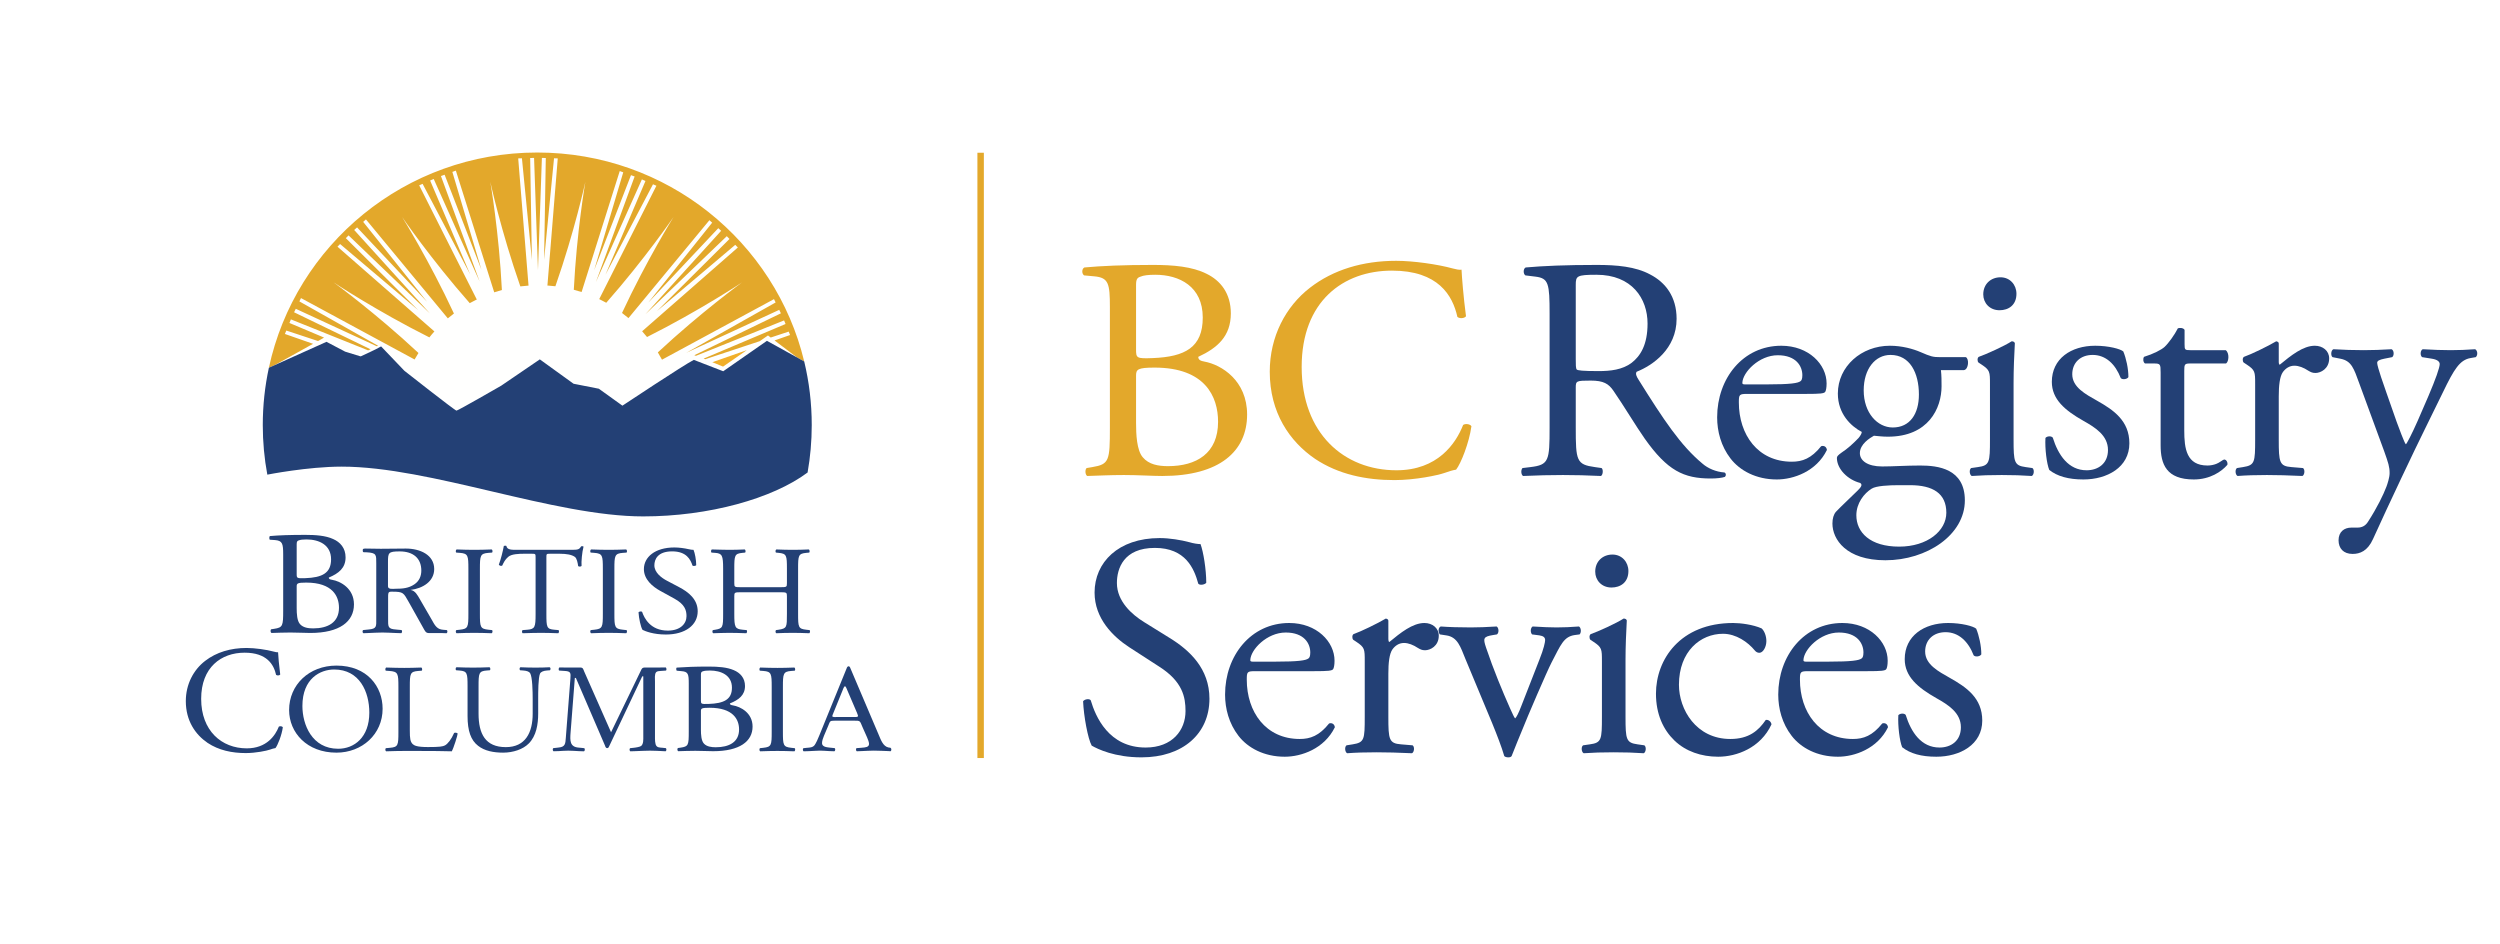 <?xml version="1.0" encoding="UTF-8"?>
<svg width="135px" height="51px" viewBox="0 0 135 51" version="1.1" xmlns="http://www.w3.org/2000/svg" xmlns:xlink="http://www.w3.org/1999/xlink">
    <!-- Generator: Sketch 64 (93537) - https://sketch.com -->
    <title>BCRegistryServices_cmyk_pos</title>
    <desc>Created with Sketch.</desc>
    <g id="Page-1" stroke="none" stroke-width="1" fill="none" fill-rule="evenodd">
        <g id="BenefitCorp---Inc-Application-SVG-LOGO" transform="translate(-50, -720)">
            <g id="Footer" transform="translate(50, 662)">
                <g id="BCRegistryServices_cmyk_pos-2">
                    <g id="BCRegistryServices_cmyk_pos" transform="translate(0, 58)">
                        <rect id="Rectangle" fill="#FFFFFF" x="0" y="0" width="135" height="51"></rect>
                        <polygon id="Fill-1" fill="#E3A82B" points="52.78 40.934 53.128 40.934 53.128 8.248 52.78 8.248"></polygon>
                        <path d="M61.347,22.828 C61.347,23.444 61.382,24.316 61.71,24.693 C62.037,25.086 62.554,25.172 63.071,25.172 C64.604,25.172 65.776,24.487 65.776,22.776 C65.776,21.425 65.086,19.85 62.347,19.85 C61.417,19.85 61.347,19.953 61.347,20.295 L61.347,22.828 Z M61.347,18.858 C61.347,19.337 61.365,19.371 62.243,19.337 C64.001,19.269 64.949,18.755 64.949,17.147 C64.949,15.47 63.691,14.837 62.382,14.837 C62.002,14.837 61.744,14.871 61.589,14.939 C61.417,14.991 61.347,15.076 61.347,15.384 L61.347,18.858 Z M59.934,16.582 C59.934,15.316 59.866,14.991 59.09,14.922 L58.539,14.871 C58.401,14.768 58.418,14.512 58.556,14.443 C59.487,14.358 60.658,14.306 62.261,14.306 C63.346,14.306 64.38,14.392 65.156,14.785 C65.897,15.145 66.465,15.829 66.465,16.924 C66.465,18.156 65.742,18.789 64.707,19.269 C64.707,19.44 64.846,19.491 65.035,19.525 C65.966,19.696 67.344,20.552 67.344,22.383 C67.344,24.368 65.862,25.703 62.761,25.703 C62.261,25.703 61.417,25.651 60.693,25.651 C59.934,25.651 59.349,25.685 58.711,25.703 C58.608,25.651 58.573,25.377 58.677,25.275 L58.987,25.223 C59.9,25.069 59.934,24.881 59.934,23.084 L59.934,16.582 L59.934,16.582 Z" id="Fill-2" fill="#E3A82B"></path>
                        <path d="M70.738,15.538 C71.996,14.563 73.598,14.084 75.391,14.084 C76.321,14.084 77.63,14.272 78.441,14.495 C78.647,14.546 78.768,14.58 78.923,14.563 C78.94,14.957 79.026,16.035 79.164,17.078 C79.078,17.198 78.819,17.215 78.699,17.113 C78.441,15.949 77.665,14.614 75.166,14.614 C72.53,14.614 70.29,16.274 70.29,19.816 C70.29,23.409 72.582,25.395 75.408,25.395 C77.63,25.395 78.613,23.957 79.009,22.947 C79.13,22.862 79.388,22.896 79.457,23.016 C79.336,23.906 78.889,25.035 78.63,25.36 C78.423,25.395 78.216,25.463 78.027,25.531 C77.648,25.668 76.407,25.925 75.304,25.925 C73.754,25.925 72.272,25.617 71.014,24.778 C69.636,23.837 68.567,22.28 68.567,20.073 C68.567,18.173 69.429,16.548 70.738,15.538" id="Fill-3" fill="#E3A82B"></path>
                        <path d="M85.091,19.388 C85.091,19.696 85.091,19.885 85.143,19.953 C85.194,20.004 85.453,20.039 86.332,20.039 C86.952,20.039 87.607,19.97 88.106,19.594 C88.572,19.234 88.968,18.635 88.968,17.472 C88.968,16.12 88.124,14.837 86.211,14.837 C85.143,14.837 85.091,14.905 85.091,15.384 L85.091,19.388 Z M83.678,16.941 C83.678,15.316 83.626,15.025 82.92,14.939 L82.369,14.871 C82.248,14.785 82.248,14.512 82.386,14.443 C83.351,14.358 84.54,14.306 86.228,14.306 C87.297,14.306 88.313,14.392 89.106,14.82 C89.933,15.247 90.536,16.017 90.536,17.215 C90.536,18.841 89.244,19.731 88.382,20.073 C88.296,20.175 88.382,20.347 88.469,20.483 C89.847,22.691 90.76,24.06 91.932,25.035 C92.225,25.292 92.655,25.48 93.121,25.514 C93.207,25.549 93.224,25.685 93.138,25.754 C92.983,25.805 92.707,25.839 92.38,25.839 C90.915,25.839 90.036,25.411 88.813,23.683 C88.365,23.05 87.658,21.869 87.124,21.099 C86.866,20.723 86.59,20.552 85.901,20.552 C85.126,20.552 85.091,20.569 85.091,20.928 L85.091,23.084 C85.091,24.881 85.126,25.086 86.125,25.223 L86.487,25.275 C86.59,25.36 86.556,25.651 86.452,25.703 C85.677,25.668 85.091,25.651 84.402,25.651 C83.678,25.651 83.058,25.668 82.248,25.703 C82.145,25.651 82.11,25.395 82.214,25.275 L82.644,25.223 C83.644,25.103 83.678,24.881 83.678,23.084 L83.678,16.941 L83.678,16.941 Z" id="Fill-4" fill="#234075"></path>
                        <path d="M95.431,20.757 C96.706,20.757 97.085,20.689 97.223,20.586 C97.275,20.552 97.327,20.483 97.327,20.261 C97.327,19.782 96.999,19.183 96,19.183 C94.983,19.183 94.105,20.107 94.087,20.672 C94.087,20.706 94.087,20.757 94.208,20.757 L95.431,20.757 Z M94.363,21.271 C93.915,21.271 93.898,21.305 93.898,21.733 C93.898,23.461 94.914,24.932 96.758,24.932 C97.327,24.932 97.809,24.761 98.343,24.094 C98.516,24.043 98.636,24.145 98.653,24.299 C98.085,25.463 96.844,25.891 95.948,25.891 C94.828,25.891 93.949,25.411 93.45,24.761 C92.933,24.094 92.726,23.29 92.726,22.537 C92.726,20.432 94.122,18.67 96.189,18.67 C97.671,18.67 98.636,19.679 98.636,20.706 C98.636,20.945 98.602,21.082 98.567,21.151 C98.516,21.253 98.274,21.271 97.55,21.271 L94.363,21.271 L94.363,21.271 Z" id="Fill-5" fill="#234075"></path>
                        <path d="M103.621,21.305 C103.621,20.141 103.138,19.166 102.087,19.166 C101.26,19.166 100.64,19.919 100.64,21.082 C100.64,22.297 101.381,23.084 102.208,23.084 C103.138,23.084 103.621,22.349 103.621,21.305 Z M102.552,26.199 C102.001,26.199 101.312,26.233 101.071,26.387 C100.657,26.644 100.243,27.174 100.243,27.824 C100.243,28.748 100.984,29.518 102.552,29.518 C104.086,29.518 105.102,28.663 105.102,27.688 C105.102,26.644 104.379,26.199 103.138,26.199 L102.552,26.199 Z M106.154,19.286 C106.343,19.371 106.309,19.953 106.05,19.987 L104.81,19.987 C104.844,20.278 104.844,20.569 104.844,20.86 C104.844,22.041 104.138,23.581 101.949,23.581 C101.639,23.581 101.398,23.546 101.191,23.529 C100.984,23.649 100.433,23.974 100.433,24.47 C100.433,24.864 100.829,25.189 101.639,25.189 C102.225,25.189 102.931,25.138 103.69,25.138 C104.654,25.138 106.102,25.309 106.102,27.02 C106.102,28.885 104.051,30.254 101.812,30.254 C99.692,30.254 98.951,29.125 98.951,28.269 C98.951,27.996 99.02,27.773 99.141,27.636 C99.434,27.328 99.916,26.883 100.313,26.49 C100.468,26.335 100.606,26.181 100.45,26.079 C99.778,25.908 99.192,25.326 99.192,24.727 C99.192,24.641 99.262,24.573 99.451,24.436 C99.744,24.248 100.071,23.957 100.364,23.649 C100.45,23.546 100.536,23.409 100.536,23.324 C99.951,23.016 99.244,22.349 99.244,21.253 C99.244,19.782 100.519,18.67 102.053,18.67 C102.708,18.67 103.311,18.841 103.707,19.012 C104.258,19.251 104.379,19.286 104.758,19.286 L106.154,19.286 L106.154,19.286 Z" id="Fill-6" fill="#234075"></path>
                        <path d="M108.888,15.863 C108.888,16.479 108.458,16.753 107.975,16.753 C107.441,16.753 107.096,16.36 107.096,15.898 C107.096,15.333 107.51,14.974 108.027,14.974 C108.544,14.974 108.888,15.384 108.888,15.863 Z M107.458,20.74 C107.458,20.073 107.458,19.987 106.993,19.679 L106.838,19.577 C106.769,19.508 106.769,19.32 106.855,19.269 C107.251,19.132 108.234,18.687 108.63,18.43 C108.716,18.43 108.785,18.464 108.802,18.533 C108.768,19.132 108.733,19.953 108.733,20.655 L108.733,23.735 C108.733,24.967 108.768,25.138 109.388,25.223 L109.75,25.275 C109.87,25.36 109.836,25.651 109.715,25.703 C109.198,25.668 108.699,25.651 108.096,25.651 C107.475,25.651 106.958,25.668 106.476,25.703 C106.355,25.651 106.321,25.36 106.442,25.275 L106.803,25.223 C107.441,25.138 107.458,24.967 107.458,23.735 L107.458,20.74 L107.458,20.74 Z" id="Fill-7" fill="#234075"></path>
                        <path d="M114.658,18.978 C114.814,19.354 114.934,19.902 114.934,20.364 C114.865,20.483 114.607,20.518 114.52,20.415 C114.228,19.662 113.711,19.166 113.004,19.166 C112.332,19.166 111.902,19.594 111.902,20.21 C111.902,20.911 112.625,21.288 113.228,21.63 C114.142,22.143 114.986,22.725 114.986,23.94 C114.986,25.24 113.78,25.891 112.505,25.891 C111.695,25.891 111.092,25.719 110.661,25.377 C110.523,25.052 110.42,24.214 110.454,23.649 C110.54,23.546 110.764,23.529 110.85,23.632 C111.143,24.573 111.695,25.395 112.677,25.395 C113.297,25.395 113.831,25.035 113.831,24.299 C113.831,23.512 113.142,23.084 112.505,22.725 C111.505,22.16 110.799,21.561 110.799,20.62 C110.799,19.371 111.833,18.67 113.142,18.67 C113.866,18.67 114.503,18.841 114.658,18.978" id="Fill-8" fill="#234075"></path>
                        <path d="M118.26,19.628 C117.967,19.628 117.95,19.679 117.95,20.039 L117.95,23.238 C117.95,24.231 118.07,25.138 119.207,25.138 C119.379,25.138 119.534,25.103 119.673,25.052 C119.828,25.001 120.052,24.813 120.103,24.813 C120.241,24.813 120.31,25.001 120.276,25.103 C119.966,25.463 119.345,25.891 118.466,25.891 C116.984,25.891 116.674,25.069 116.674,24.043 L116.674,20.124 C116.674,19.662 116.657,19.628 116.313,19.628 L115.83,19.628 C115.726,19.559 115.71,19.371 115.778,19.269 C116.278,19.115 116.709,18.892 116.881,18.738 C117.105,18.533 117.432,18.071 117.605,17.729 C117.691,17.694 117.898,17.694 117.967,17.814 L117.967,18.584 C117.967,18.892 117.984,18.909 118.277,18.909 L120.189,18.909 C120.396,19.063 120.362,19.525 120.207,19.628 L118.26,19.628" id="Fill-9" fill="#234075"></path>
                        <path d="M121.778,20.74 C121.778,20.073 121.778,19.987 121.313,19.679 L121.158,19.577 C121.089,19.508 121.089,19.32 121.175,19.269 C121.571,19.132 122.484,18.687 122.915,18.43 C123.001,18.447 123.053,18.481 123.053,18.55 L123.053,19.542 C123.053,19.628 123.07,19.679 123.105,19.696 C123.708,19.2 124.362,18.67 125,18.67 C125.431,18.67 125.775,18.943 125.775,19.354 C125.775,19.919 125.31,20.141 125.034,20.141 C124.862,20.141 124.776,20.09 124.655,20.021 C124.397,19.85 124.138,19.748 123.897,19.748 C123.622,19.748 123.415,19.902 123.277,20.09 C123.105,20.329 123.053,20.826 123.053,21.407 L123.053,23.735 C123.053,24.967 123.087,25.172 123.742,25.223 L124.362,25.275 C124.483,25.36 124.449,25.651 124.328,25.703 C123.518,25.668 123.018,25.651 122.415,25.651 C121.795,25.651 121.278,25.668 120.83,25.703 C120.71,25.651 120.675,25.36 120.796,25.275 L121.123,25.223 C121.761,25.121 121.778,24.967 121.778,23.735 L121.778,20.74" id="Fill-10" fill="#234075"></path>
                        <path d="M126.282,29.176 C126.282,28.714 126.592,28.491 126.971,28.491 L127.299,28.491 C127.574,28.491 127.746,28.372 127.867,28.183 C128.367,27.413 128.712,26.695 128.866,26.284 C128.918,26.147 129.039,25.788 129.039,25.549 C129.039,25.206 128.97,25.001 128.746,24.368 L127.402,20.706 C127.109,19.902 126.988,19.491 126.385,19.371 L125.955,19.286 C125.851,19.2 125.868,18.909 126.006,18.858 C126.558,18.892 127.074,18.909 127.643,18.909 C128.109,18.909 128.591,18.892 129.142,18.858 C129.28,18.909 129.297,19.2 129.177,19.286 L128.746,19.371 C128.505,19.423 128.367,19.474 128.367,19.594 C128.367,19.799 128.763,20.911 128.866,21.202 L129.418,22.776 C129.521,23.05 129.849,23.957 129.918,23.991 C129.969,23.957 130.245,23.427 130.555,22.725 L131.141,21.373 C131.52,20.483 131.744,19.85 131.744,19.662 C131.744,19.542 131.641,19.423 131.33,19.371 L130.796,19.286 C130.676,19.2 130.693,18.909 130.831,18.858 C131.382,18.892 131.899,18.909 132.347,18.909 C132.778,18.909 133.174,18.892 133.657,18.858 C133.794,18.926 133.812,19.183 133.691,19.286 L133.398,19.337 C132.83,19.44 132.52,19.936 131.934,21.151 L130.969,23.119 C130.4,24.265 128.987,27.242 128.143,29.107 C127.85,29.758 127.436,29.912 127.04,29.912 C126.54,29.912 126.282,29.604 126.282,29.176" id="Fill-11" fill="#234075"></path>
                        <path d="M61.64,40.897 C60.193,40.897 59.279,40.452 58.952,40.264 C58.745,39.888 58.521,38.673 58.487,37.868 C58.573,37.749 58.831,37.714 58.9,37.817 C59.159,38.69 59.866,40.367 61.864,40.367 C63.311,40.367 64.018,39.426 64.018,38.399 C64.018,37.646 63.863,36.807 62.605,36.003 L60.968,34.943 C60.106,34.378 59.107,33.402 59.107,31.999 C59.107,30.374 60.382,29.056 62.622,29.056 C63.156,29.056 63.777,29.159 64.225,29.279 C64.449,29.347 64.69,29.381 64.828,29.381 C64.982,29.792 65.138,30.75 65.138,31.469 C65.069,31.571 64.793,31.623 64.707,31.52 C64.483,30.699 64.018,29.587 62.364,29.587 C60.675,29.587 60.313,30.699 60.313,31.486 C60.313,32.479 61.14,33.197 61.778,33.591 L63.156,34.446 C64.242,35.114 65.31,36.106 65.31,37.731 C65.31,39.614 63.88,40.897 61.64,40.897" id="Fill-12" fill="#234075"></path>
                        <path d="M68.86,35.729 C70.135,35.729 70.514,35.661 70.651,35.559 C70.703,35.524 70.755,35.456 70.755,35.233 C70.755,34.754 70.428,34.156 69.429,34.156 C68.412,34.156 67.533,35.079 67.516,35.644 C67.516,35.678 67.516,35.729 67.636,35.729 L68.86,35.729 Z M67.791,36.243 C67.343,36.243 67.326,36.277 67.326,36.705 C67.326,38.433 68.342,39.905 70.186,39.905 C70.755,39.905 71.238,39.734 71.772,39.066 C71.944,39.015 72.065,39.117 72.082,39.272 C71.513,40.435 70.273,40.863 69.377,40.863 C68.257,40.863 67.378,40.384 66.878,39.734 C66.361,39.066 66.154,38.262 66.154,37.509 C66.154,35.405 67.55,33.642 69.618,33.642 C71.1,33.642 72.065,34.651 72.065,35.678 C72.065,35.918 72.03,36.055 71.996,36.123 C71.944,36.226 71.702,36.243 70.979,36.243 L67.791,36.243 L67.791,36.243 Z" id="Fill-13" fill="#234075"></path>
                        <path d="M73.696,35.713 C73.696,35.045 73.696,34.959 73.231,34.651 L73.076,34.549 C73.007,34.48 73.007,34.292 73.093,34.241 C73.49,34.104 74.403,33.659 74.834,33.402 C74.92,33.42 74.971,33.454 74.971,33.522 L74.971,34.515 C74.971,34.6 74.989,34.651 75.023,34.669 C75.626,34.172 76.281,33.642 76.918,33.642 C77.349,33.642 77.694,33.916 77.694,34.326 C77.694,34.891 77.229,35.114 76.953,35.114 C76.781,35.114 76.694,35.062 76.574,34.994 C76.315,34.823 76.057,34.72 75.816,34.72 C75.54,34.72 75.333,34.874 75.195,35.062 C75.023,35.302 74.971,35.798 74.971,36.38 L74.971,38.707 C74.971,39.939 75.006,40.144 75.661,40.195 L76.281,40.247 C76.402,40.332 76.367,40.624 76.246,40.675 C75.437,40.64 74.937,40.624 74.334,40.624 C73.714,40.624 73.197,40.64 72.749,40.675 C72.628,40.624 72.594,40.332 72.714,40.247 L73.042,40.195 C73.679,40.093 73.696,39.939 73.696,38.707 L73.696,35.713" id="Fill-14" fill="#234075"></path>
                        <path d="M79.129,35.575 C78.87,34.943 78.715,34.395 78.095,34.31 L77.751,34.258 C77.647,34.121 77.664,33.881 77.802,33.83 C78.233,33.864 78.836,33.881 79.422,33.881 C79.887,33.881 80.232,33.864 80.818,33.83 C80.938,33.899 80.956,34.172 80.835,34.258 L80.628,34.292 C80.094,34.378 80.077,34.464 80.249,34.977 C80.645,36.158 81.145,37.355 81.541,38.245 C81.696,38.587 81.765,38.741 81.817,38.793 C81.886,38.741 82.007,38.501 82.144,38.142 C82.368,37.56 82.954,36.072 83.126,35.627 C83.368,35.028 83.437,34.669 83.437,34.566 C83.437,34.412 83.333,34.343 83.126,34.31 L82.73,34.258 C82.627,34.138 82.644,33.899 82.765,33.83 C83.299,33.864 83.73,33.881 84.057,33.881 C84.488,33.881 84.781,33.864 85.263,33.83 C85.384,33.899 85.401,34.156 85.298,34.258 L85.039,34.292 C84.436,34.378 84.281,34.823 83.781,35.781 C83.54,36.243 82.472,38.724 82.196,39.426 C82.024,39.853 81.851,40.247 81.627,40.829 C81.593,40.88 81.524,40.897 81.455,40.897 C81.369,40.897 81.283,40.88 81.231,40.829 C81.093,40.349 80.835,39.682 80.576,39.049 L79.129,35.575" id="Fill-15" fill="#234075"></path>
                        <path d="M87.934,30.836 C87.934,31.452 87.503,31.726 87.02,31.726 C86.486,31.726 86.142,31.332 86.142,30.87 C86.142,30.305 86.555,29.946 87.072,29.946 C87.589,29.946 87.934,30.357 87.934,30.836 Z M86.504,35.713 C86.504,35.045 86.504,34.959 86.038,34.651 L85.883,34.549 C85.814,34.48 85.814,34.292 85.901,34.241 C86.297,34.104 87.279,33.659 87.675,33.402 C87.762,33.402 87.83,33.437 87.847,33.505 C87.813,34.104 87.778,34.925 87.778,35.627 L87.778,38.707 C87.778,39.939 87.813,40.11 88.433,40.195 L88.795,40.247 C88.916,40.332 88.881,40.624 88.761,40.675 C88.244,40.64 87.744,40.624 87.141,40.624 C86.521,40.624 86.004,40.64 85.521,40.675 C85.401,40.624 85.366,40.332 85.487,40.247 L85.849,40.195 C86.486,40.11 86.504,39.939 86.504,38.707 L86.504,35.713 L86.504,35.713 Z" id="Fill-16" fill="#234075"></path>
                        <path d="M95.126,33.933 C95.264,34.053 95.384,34.326 95.384,34.618 C95.384,34.925 95.212,35.251 95.005,35.251 C94.919,35.251 94.833,35.216 94.764,35.131 C94.385,34.669 93.747,34.224 93.041,34.224 C91.835,34.224 90.663,35.165 90.663,36.979 C90.663,38.313 91.594,39.905 93.437,39.905 C94.436,39.905 94.954,39.46 95.35,38.878 C95.487,38.844 95.642,38.963 95.66,39.117 C95.074,40.384 93.782,40.863 92.782,40.863 C91.869,40.863 91.025,40.572 90.422,39.99 C89.818,39.408 89.422,38.57 89.422,37.458 C89.422,35.61 90.732,33.642 93.592,33.642 C93.988,33.642 94.661,33.727 95.126,33.933" id="Fill-17" fill="#234075"></path>
                        <path d="M98.73,35.729 C100.005,35.729 100.384,35.661 100.522,35.559 C100.574,35.524 100.626,35.456 100.626,35.233 C100.626,34.754 100.298,34.156 99.299,34.156 C98.282,34.156 97.404,35.079 97.386,35.644 C97.386,35.678 97.386,35.729 97.507,35.729 L98.73,35.729 Z M97.662,36.243 C97.214,36.243 97.197,36.277 97.197,36.705 C97.197,38.433 98.213,39.905 100.057,39.905 C100.626,39.905 101.108,39.734 101.642,39.066 C101.815,39.015 101.935,39.117 101.952,39.272 C101.384,40.435 100.143,40.863 99.247,40.863 C98.127,40.863 97.248,40.384 96.749,39.734 C96.232,39.066 96.025,38.262 96.025,37.509 C96.025,35.405 97.421,33.642 99.488,33.642 C100.97,33.642 101.935,34.651 101.935,35.678 C101.935,35.918 101.901,36.055 101.866,36.123 C101.815,36.226 101.573,36.243 100.85,36.243 L97.662,36.243 L97.662,36.243 Z" id="Fill-18" fill="#234075"></path>
                        <path d="M106.715,33.95 C106.87,34.326 106.991,34.874 106.991,35.336 C106.922,35.456 106.663,35.49 106.577,35.387 C106.284,34.634 105.767,34.138 105.061,34.138 C104.389,34.138 103.958,34.566 103.958,35.182 C103.958,35.884 104.682,36.26 105.285,36.602 C106.198,37.115 107.042,37.698 107.042,38.912 C107.042,40.213 105.836,40.863 104.561,40.863 C103.751,40.863 103.148,40.692 102.717,40.349 C102.58,40.024 102.476,39.186 102.51,38.621 C102.597,38.519 102.821,38.501 102.907,38.604 C103.2,39.545 103.751,40.367 104.734,40.367 C105.354,40.367 105.888,40.007 105.888,39.272 C105.888,38.485 105.199,38.057 104.561,37.698 C103.562,37.133 102.855,36.534 102.855,35.593 C102.855,34.343 103.889,33.642 105.199,33.642 C105.922,33.642 106.56,33.813 106.715,33.95" id="Fill-19" fill="#234075"></path>
                        <path d="M16.021,32.843 C16.021,33.13 16.038,33.535 16.207,33.71 C16.376,33.893 16.643,33.933 16.91,33.933 C17.701,33.933 18.305,33.615 18.305,32.82 C18.305,32.191 17.95,31.46 16.536,31.46 C16.056,31.46 16.021,31.508 16.021,31.666 L16.021,32.843 Z M16.021,30.998 C16.021,31.221 16.03,31.237 16.483,31.221 C17.39,31.189 17.878,30.951 17.878,30.203 C17.878,29.423 17.23,29.13 16.554,29.13 C16.358,29.13 16.225,29.145 16.145,29.177 C16.056,29.201 16.021,29.241 16.021,29.384 L16.021,30.998 Z M15.292,29.941 C15.292,29.352 15.25,29.196 14.85,29.164 L14.572,29.145 C14.526,29.109 14.539,28.95 14.581,28.947 C15.06,28.904 15.665,28.883 16.492,28.883 C17.052,28.883 17.585,28.923 17.986,29.106 C18.368,29.272 18.661,29.59 18.661,30.099 C18.661,30.672 18.288,30.966 17.754,31.189 C17.754,31.269 17.825,31.293 17.923,31.308 C18.403,31.388 19.114,31.786 19.114,32.637 C19.114,33.559 18.35,34.18 16.75,34.18 C16.492,34.18 16.056,34.156 15.683,34.156 C15.292,34.156 14.99,34.172 14.661,34.18 C14.607,34.156 14.589,34.028 14.643,33.981 L14.803,33.957 C15.274,33.885 15.292,33.798 15.292,32.963 L15.292,29.941 L15.292,29.941 Z" id="Fill-20" fill="#234075"></path>
                        <path d="M25.293,30.724 C25.293,30.003 25.278,29.888 24.83,29.854 L24.64,29.84 C24.594,29.813 24.61,29.691 24.655,29.67 C25.034,29.684 25.293,29.691 25.612,29.691 C25.915,29.691 26.174,29.684 26.553,29.67 C26.599,29.691 26.614,29.813 26.568,29.84 L26.379,29.854 C25.931,29.888 25.915,30.003 25.915,30.724 L25.915,33.142 C25.915,33.862 25.931,33.957 26.379,34.005 L26.568,34.025 C26.614,34.052 26.599,34.174 26.553,34.195 C26.174,34.181 25.915,34.174 25.612,34.174 C25.293,34.174 25.034,34.181 24.655,34.195 C24.61,34.174 24.594,34.066 24.64,34.025 L24.83,34.005 C25.278,33.957 25.293,33.862 25.293,33.142 L25.293,30.724" id="Fill-21" fill="#234075"></path>
                        <path d="M29.505,33.155 C29.505,33.869 29.52,33.97 29.932,34.005 L30.16,34.025 C30.202,34.052 30.188,34.174 30.146,34.195 C29.74,34.181 29.498,34.174 29.214,34.174 C28.929,34.174 28.68,34.181 28.225,34.195 C28.182,34.174 28.168,34.059 28.225,34.025 L28.481,34.005 C28.886,33.97 28.922,33.869 28.922,33.155 L28.922,30.119 C28.922,29.908 28.922,29.902 28.709,29.902 L28.317,29.902 C28.011,29.902 27.62,29.915 27.442,30.072 C27.271,30.221 27.2,30.37 27.122,30.54 C27.065,30.581 26.966,30.546 26.937,30.493 C27.051,30.187 27.158,29.753 27.207,29.48 C27.229,29.467 27.321,29.46 27.343,29.48 C27.386,29.698 27.62,29.691 27.947,29.691 L30.828,29.691 C31.213,29.691 31.277,29.677 31.383,29.5 C31.419,29.487 31.497,29.494 31.511,29.521 C31.433,29.799 31.383,30.35 31.405,30.554 C31.376,30.608 31.255,30.608 31.22,30.567 C31.198,30.397 31.149,30.146 31.042,30.072 C30.878,29.956 30.608,29.902 30.217,29.902 L29.712,29.902 C29.498,29.902 29.505,29.908 29.505,30.133 L29.505,33.155" id="Fill-22" fill="#234075"></path>
                        <path d="M32.554,30.724 C32.554,30.003 32.539,29.888 32.091,29.854 L31.902,29.84 C31.856,29.813 31.871,29.691 31.917,29.67 C32.296,29.684 32.554,29.691 32.874,29.691 C33.177,29.691 33.435,29.684 33.815,29.67 C33.861,29.691 33.876,29.813 33.83,29.84 L33.64,29.854 C33.192,29.888 33.177,30.003 33.177,30.724 L33.177,33.142 C33.177,33.862 33.192,33.957 33.64,34.005 L33.83,34.025 C33.876,34.052 33.861,34.174 33.815,34.195 C33.435,34.181 33.177,34.174 32.874,34.174 C32.554,34.174 32.296,34.181 31.917,34.195 C31.871,34.174 31.856,34.066 31.902,34.025 L32.091,34.005 C32.539,33.957 32.554,33.862 32.554,33.142 L32.554,30.724" id="Fill-23" fill="#234075"></path>
                        <path d="M35.957,34.264 C35.279,34.264 34.851,34.088 34.698,34.013 C34.601,33.864 34.496,33.382 34.48,33.062 C34.52,33.015 34.642,33.001 34.674,33.042 C34.795,33.388 35.126,34.053 36.062,34.053 C36.74,34.053 37.071,33.68 37.071,33.273 C37.071,32.974 36.998,32.641 36.409,32.322 L35.642,31.9 C35.239,31.677 34.77,31.289 34.77,30.732 C34.77,30.086 35.368,29.563 36.418,29.563 C36.667,29.563 36.958,29.604 37.168,29.652 C37.273,29.679 37.386,29.692 37.45,29.692 C37.523,29.856 37.596,30.236 37.596,30.521 C37.563,30.562 37.434,30.582 37.394,30.542 C37.289,30.215 37.071,29.774 36.296,29.774 C35.505,29.774 35.336,30.215 35.336,30.528 C35.336,30.922 35.723,31.207 36.022,31.363 L36.667,31.703 C37.176,31.968 37.676,32.362 37.676,33.008 C37.676,33.755 37.007,34.264 35.957,34.264" id="Fill-24" fill="#234075"></path>
                        <path d="M40.02,31.981 C39.667,31.981 39.652,31.994 39.652,32.198 L39.652,33.155 C39.652,33.869 39.689,33.964 40.101,34.005 L40.315,34.025 C40.359,34.052 40.344,34.174 40.3,34.195 C39.902,34.181 39.652,34.174 39.365,34.174 C39.049,34.174 38.798,34.188 38.511,34.195 C38.467,34.174 38.452,34.066 38.496,34.025 L38.622,34.005 C39.034,33.936 39.049,33.869 39.049,33.155 L39.049,30.71 C39.049,29.996 38.997,29.881 38.614,29.854 L38.423,29.84 C38.379,29.813 38.393,29.691 38.438,29.67 C38.798,29.677 39.049,29.691 39.365,29.691 C39.652,29.691 39.902,29.684 40.219,29.67 C40.263,29.691 40.278,29.813 40.234,29.84 L40.094,29.854 C39.667,29.895 39.652,29.996 39.652,30.71 L39.652,31.491 C39.652,31.702 39.667,31.709 40.02,31.709 L42.125,31.709 C42.479,31.709 42.494,31.702 42.494,31.491 L42.494,30.71 C42.494,29.996 42.479,29.895 42.045,29.854 L41.905,29.84 C41.86,29.813 41.875,29.691 41.919,29.67 C42.258,29.684 42.508,29.691 42.81,29.691 C43.097,29.691 43.347,29.684 43.678,29.67 C43.723,29.691 43.737,29.813 43.694,29.84 L43.539,29.854 C43.112,29.895 43.097,29.996 43.097,30.71 L43.097,33.155 C43.097,33.869 43.112,33.957 43.539,34.005 L43.715,34.025 C43.76,34.052 43.745,34.174 43.701,34.195 C43.347,34.181 43.097,34.174 42.81,34.174 C42.508,34.174 42.243,34.181 41.919,34.195 C41.875,34.174 41.86,34.066 41.905,34.025 L42.045,34.005 C42.494,33.936 42.494,33.869 42.494,33.155 L42.494,32.198 C42.494,31.994 42.479,31.981 42.125,31.981 L40.02,31.981" id="Fill-25" fill="#234075"></path>
                        <path d="M11.079,35.687 C11.684,35.22 12.454,34.99 13.317,34.99 C13.764,34.99 14.394,35.08 14.784,35.187 C14.883,35.212 14.941,35.228 15.016,35.22 C15.024,35.409 15.066,35.926 15.132,36.426 C15.09,36.483 14.966,36.491 14.908,36.442 C14.784,35.884 14.411,35.245 13.209,35.245 C11.941,35.245 10.863,36.04 10.863,37.738 C10.863,39.46 11.966,40.411 13.325,40.411 C14.394,40.411 14.867,39.722 15.057,39.238 C15.115,39.198 15.24,39.214 15.273,39.272 C15.215,39.698 14.999,40.239 14.875,40.396 C14.775,40.411 14.676,40.444 14.585,40.477 C14.402,40.543 13.806,40.666 13.275,40.666 C12.529,40.666 11.816,40.518 11.211,40.116 C10.548,39.665 10.034,38.919 10.034,37.861 C10.034,36.95 10.449,36.171 11.079,35.687" id="Fill-26" fill="#234075"></path>
                        <path d="M19.943,38.483 C19.943,37.362 19.419,36.153 18.047,36.153 C17.3,36.153 16.33,36.635 16.33,38.123 C16.33,39.128 16.847,40.433 18.262,40.433 C19.124,40.433 19.943,39.821 19.943,38.483 Z M15.612,38.34 C15.612,36.982 16.689,35.942 18.169,35.942 C19.828,35.942 20.661,37.077 20.661,38.272 C20.661,39.645 19.555,40.643 18.169,40.643 C16.574,40.643 15.612,39.563 15.612,38.34 L15.612,38.34 Z" id="Fill-27" fill="#234075"></path>
                        <path d="M28.765,37.756 C28.765,37.335 28.75,36.554 28.627,36.35 C28.576,36.268 28.446,36.221 28.264,36.208 L28.083,36.194 C28.04,36.146 28.054,36.058 28.098,36.031 C28.373,36.044 28.642,36.051 28.924,36.051 C29.229,36.051 29.424,36.044 29.686,36.031 C29.743,36.065 29.736,36.153 29.7,36.194 L29.526,36.208 C29.345,36.221 29.207,36.282 29.163,36.371 C29.062,36.594 29.062,37.376 29.062,37.756 L29.062,38.524 C29.062,39.115 28.961,39.739 28.554,40.148 C28.242,40.466 27.706,40.643 27.169,40.643 C26.669,40.643 26.169,40.555 25.814,40.27 C25.429,39.971 25.248,39.475 25.248,38.666 L25.248,37.063 C25.248,36.356 25.234,36.241 24.813,36.208 L24.631,36.194 C24.588,36.167 24.602,36.052 24.646,36.031 C25.009,36.044 25.255,36.051 25.545,36.051 C25.842,36.051 26.082,36.044 26.437,36.031 C26.481,36.052 26.495,36.167 26.452,36.194 L26.278,36.208 C25.857,36.241 25.842,36.356 25.842,37.063 L25.842,38.531 C25.842,39.624 26.205,40.345 27.315,40.345 C28.366,40.345 28.765,39.57 28.765,38.538 L28.765,37.756" id="Fill-28" fill="#234075"></path>
                        <path d="M37.85,39.412 C37.85,39.659 37.866,40.009 38.018,40.16 C38.17,40.318 38.411,40.352 38.651,40.352 C39.365,40.352 39.91,40.078 39.91,39.392 C39.91,38.849 39.589,38.219 38.315,38.219 C37.882,38.219 37.85,38.259 37.85,38.397 L37.85,39.412 Z M37.85,37.82 C37.85,38.012 37.858,38.026 38.267,38.012 C39.084,37.985 39.525,37.779 39.525,37.134 C39.525,36.462 38.94,36.208 38.331,36.208 C38.155,36.208 38.034,36.222 37.962,36.249 C37.882,36.269 37.85,36.304 37.85,36.427 L37.85,37.82 Z M37.193,36.908 C37.193,36.4 37.161,36.269 36.8,36.242 L36.544,36.218 C36.514,36.191 36.499,36.054 36.551,36.05 C36.984,36.018 37.529,35.995 38.275,35.995 C38.78,35.995 39.26,36.03 39.621,36.187 C39.966,36.331 40.23,36.605 40.23,37.045 C40.23,37.539 39.894,37.793 39.413,37.985 C39.413,38.054 39.477,38.074 39.565,38.088 C39.998,38.157 40.639,38.5 40.639,39.234 C40.639,40.029 39.95,40.565 38.507,40.565 C38.275,40.565 37.882,40.544 37.546,40.544 C37.193,40.544 36.92,40.558 36.623,40.565 C36.575,40.544 36.559,40.434 36.607,40.393 L36.752,40.373 C37.177,40.311 37.193,40.236 37.193,39.515 L37.193,36.908 L37.193,36.908 Z" id="Fill-29" fill="#234075"></path>
                        <path d="M21.365,31.793 C21.227,31.793 20.951,31.844 20.951,31.662 L20.951,30.358 C20.951,29.849 20.967,29.776 21.584,29.776 C22.305,29.776 22.751,30.14 22.751,30.81 C22.751,31.101 22.646,31.371 22.378,31.553 C22.07,31.764 21.738,31.793 21.365,31.793 Z M24.132,34.025 L23.942,34.009 C23.904,34.005 23.87,34 23.837,33.995 C23.559,33.945 23.448,33.7 23.318,33.472 L22.661,32.337 C22.547,32.147 22.426,31.892 22.166,31.856 C22.839,31.776 23.447,31.391 23.447,30.728 C23.447,29.963 22.685,29.622 21.915,29.622 C21.453,29.622 21.032,29.634 20.562,29.634 C20.302,29.634 19.994,29.622 19.734,29.622 C19.59,29.622 19.588,29.651 19.588,29.731 C19.588,29.849 19.639,29.816 19.791,29.824 C20.339,29.855 20.318,29.956 20.318,30.422 L20.318,33.4 C20.318,33.826 20.355,33.953 19.905,33.993 C19.905,33.993 19.836,34 19.796,34.004 L19.606,34.024 C19.56,34.064 19.575,34.173 19.621,34.194 C19.722,34.189 19.902,34.183 19.902,34.183 C20.152,34.175 20.401,34.156 20.65,34.156 C20.901,34.156 21.141,34.175 21.388,34.183 L21.388,34.183 C21.475,34.185 21.568,34.188 21.669,34.192 C21.715,34.172 21.73,34.063 21.684,34.022 L21.492,34.005 C21.453,34 21.386,33.994 21.386,33.994 C20.93,33.964 20.958,33.836 20.958,33.4 L20.958,32.279 C20.958,32.213 20.95,32.038 20.999,31.987 C21.04,31.944 21.113,31.951 21.177,31.951 C21.794,31.951 21.785,32.009 22.077,32.518 L22.872,33.938 C22.937,34.047 22.985,34.185 23.147,34.185 L23.838,34.185 C23.924,34.188 24.016,34.192 24.117,34.195 C24.162,34.175 24.178,34.066 24.132,34.025 L24.132,34.025 Z" id="Fill-30" fill="#234075"></path>
                        <path d="M21.514,37.087 C21.514,36.373 21.498,36.265 21.024,36.231 L20.836,36.217 C20.791,36.19 20.806,36.068 20.851,36.047 C21.273,36.06 21.529,36.067 21.83,36.067 C22.123,36.067 22.379,36.06 22.755,36.047 C22.8,36.068 22.815,36.19 22.77,36.217 L22.59,36.231 C22.146,36.265 22.13,36.373 22.13,37.087 L22.13,39.451 C22.13,39.878 22.153,40.055 22.289,40.184 C22.371,40.258 22.514,40.341 23.109,40.341 C23.748,40.341 23.906,40.313 24.027,40.252 C24.178,40.17 24.373,39.927 24.523,39.579 C24.569,39.546 24.712,39.572 24.712,39.62 C24.712,39.695 24.501,40.388 24.395,40.571 C24.012,40.558 23.297,40.551 22.522,40.551 L21.83,40.551 C21.514,40.551 21.273,40.558 20.851,40.571 C20.806,40.551 20.791,40.442 20.836,40.402 L21.062,40.381 C21.498,40.341 21.514,40.245 21.514,39.532 L21.514,37.087" id="Fill-31" fill="#234075"></path>
                        <path d="M41.672,37.1 C41.672,36.38 41.657,36.265 41.221,36.231 L41.036,36.217 C40.992,36.19 41.006,36.068 41.051,36.047 C41.42,36.06 41.672,36.067 41.982,36.067 C42.277,36.067 42.529,36.06 42.898,36.047 C42.942,36.068 42.957,36.19 42.913,36.217 L42.728,36.231 C42.292,36.265 42.277,36.38 42.277,37.1 L42.277,39.519 C42.277,40.238 42.292,40.334 42.728,40.381 L42.913,40.402 C42.957,40.429 42.942,40.551 42.898,40.571 C42.529,40.558 42.277,40.551 41.982,40.551 C41.672,40.551 41.42,40.558 41.051,40.571 C41.006,40.551 40.992,40.442 41.036,40.402 L41.221,40.381 C41.657,40.334 41.672,40.238 41.672,39.519 L41.672,37.1" id="Fill-32" fill="#234075"></path>
                        <path d="M35.768,40.379 C35.73,40.376 35.659,40.37 35.659,40.37 C35.581,40.362 35.511,40.351 35.456,40.291 C35.36,40.19 35.369,39.902 35.369,39.787 L35.369,36.81 C35.369,36.68 35.336,36.399 35.432,36.298 C35.48,36.245 35.58,36.236 35.669,36.231 L35.669,36.231 C35.723,36.226 35.724,36.226 35.771,36.224 L35.961,36.211 C36.007,36.184 35.992,36.061 35.946,36.041 C35.845,36.044 35.752,36.043 35.665,36.045 L35.665,36.046 L34.857,36.046 C34.77,36.046 34.69,36.046 34.642,36.14 L32.997,39.542 L31.544,36.255 C31.496,36.14 31.488,36.046 31.337,36.046 L30.496,36.046 C30.409,36.043 30.312,36.044 30.211,36.041 C30.165,36.061 30.15,36.184 30.196,36.211 L30.386,36.224 C30.425,36.228 30.496,36.231 30.496,36.231 C30.811,36.252 30.83,36.322 30.802,36.651 L30.554,39.844 C30.533,40.165 30.515,40.334 30.177,40.365 C30.177,40.365 30.105,40.374 30.066,40.379 L29.876,40.399 C29.831,40.439 29.846,40.548 29.891,40.568 C29.992,40.565 30.169,40.56 30.169,40.56 C30.341,40.551 30.515,40.536 30.69,40.536 C30.878,40.536 31.067,40.553 31.256,40.562 C31.343,40.564 31.436,40.567 31.537,40.571 C31.582,40.55 31.598,40.442 31.552,40.401 L31.362,40.381 C31.312,40.377 31.257,40.372 31.257,40.372 C30.768,40.338 30.779,39.996 30.81,39.578 L31.041,36.608 L31.097,36.608 L32.67,40.262 C32.686,40.312 32.71,40.399 32.79,40.399 C32.862,40.399 32.886,40.32 32.909,40.269 L34.682,36.521 L34.738,36.521 L34.738,39.787 C34.738,39.916 34.754,40.183 34.618,40.284 C34.547,40.336 34.316,40.368 34.316,40.368 C34.285,40.373 34.251,40.377 34.214,40.381 L34.024,40.402 C33.978,40.442 33.993,40.551 34.039,40.571 C34.139,40.568 34.316,40.562 34.316,40.562 C34.574,40.555 34.835,40.536 35.097,40.536 C35.285,40.536 35.654,40.554 35.654,40.554 C35.741,40.556 35.841,40.566 35.942,40.569 C35.988,40.55 36.003,40.441 35.958,40.4 L35.768,40.379" id="Fill-33" fill="#234075"></path>
                        <path d="M46.111,38.717 L45.223,38.717 C45.192,38.717 44.945,38.746 44.945,38.673 C44.945,38.652 44.96,38.609 44.968,38.587 L45.501,37.276 C45.516,37.24 45.57,37.06 45.632,37.06 C45.678,37.06 45.741,37.247 45.756,37.276 L46.281,38.501 C46.281,38.515 46.335,38.63 46.335,38.659 C46.335,38.739 46.158,38.717 46.111,38.717 Z M48.105,40.398 L48.08,40.378 C48.042,40.373 48.008,40.37 47.976,40.364 C47.681,40.299 47.565,39.944 47.456,39.693 L45.934,36.114 C45.919,36.071 45.889,35.979 45.828,35.979 C45.745,35.979 45.722,36.079 45.7,36.136 L44.246,39.707 C44.193,39.842 44.057,40.17 43.959,40.27 C43.884,40.346 43.786,40.36 43.682,40.372 C43.682,40.372 43.6,40.379 43.561,40.383 L43.382,40.402 C43.336,40.442 43.352,40.551 43.397,40.571 C43.499,40.568 43.678,40.562 43.678,40.562 C43.878,40.559 44.077,40.534 44.276,40.534 C44.443,40.534 44.61,40.551 44.778,40.559 C44.778,40.559 44.958,40.565 45.059,40.569 C45.105,40.548 45.12,40.44 45.075,40.399 L44.885,40.379 C44.847,40.375 44.782,40.369 44.782,40.369 C44.607,40.349 44.389,40.318 44.389,40.127 C44.389,39.999 44.449,39.849 44.494,39.735 L44.72,39.201 C44.834,38.944 44.788,38.916 45.09,38.916 L46.114,38.916 C46.476,38.916 46.424,38.916 46.582,39.279 L46.823,39.821 C46.861,39.914 46.928,40.07 46.928,40.17 C46.928,40.349 46.731,40.361 46.547,40.376 C46.547,40.376 46.486,40.382 46.434,40.386 L46.251,40.399 C46.205,40.439 46.221,40.548 46.266,40.569 C46.367,40.565 46.547,40.558 46.547,40.558 C46.762,40.55 46.978,40.534 47.185,40.534 C47.449,40.534 47.713,40.551 47.977,40.559 C48.063,40.562 47.99,40.564 48.09,40.568 C48.136,40.548 48.151,40.439 48.105,40.398 L48.105,40.398 Z" id="Fill-34" fill="#234075"></path>
                        <path d="M18.436,24.913 C23.245,24.913 29.897,27.602 34.723,27.602 C38.168,27.602 41.528,26.689 43.442,25.345 C43.575,24.556 43.646,23.745 43.646,22.918 C43.646,14.892 37.094,8.386 29.012,8.386 C20.93,8.386 14.378,14.892 14.378,22.918 C14.378,23.735 14.447,24.537 14.578,25.317 C15.106,25.221 16.899,24.913 18.436,24.913" id="Fill-35" fill="#FFFFFE"></path>
                        <polyline id="Fill-36" fill="#F1AF2A" points="38.466 19.558 39.045 19.797 40.328 18.907 38.466 19.558"></polyline>
                        <path d="M16.905,18.566 L15.384,18.034 L15.46,17.849 L17.173,18.416 L17.181,18.412 L17.406,18.285 L17.497,18.228 L15.629,17.44 L15.708,17.246 L19.877,18.92 L20.014,18.864 L15.88,16.863 L15.972,16.675 L20.353,18.7 L20.414,18.669 L16.166,16.276 L16.253,16.096 L22.388,19.412 C22.438,19.319 22.543,19.151 22.597,19.061 C20.265,16.883 18.014,15.248 18.014,15.248 C18.014,15.248 20.329,16.787 23.186,18.219 C23.279,18.102 23.357,18.008 23.458,17.897 L18.224,13.321 L18.365,13.178 L22.589,16.753 L18.675,12.861 L18.822,12.711 L23.216,16.927 L19.126,12.419 L19.282,12.28 L23.062,16.299 L19.612,11.982 L19.761,11.848 L24.183,17.192 C24.298,17.095 24.392,17.021 24.512,16.93 C23.174,14.055 21.713,11.716 21.713,11.716 C21.713,11.716 23.268,13.989 25.366,16.37 C25.494,16.298 25.624,16.23 25.757,16.165 L25.735,16.15 L22.636,10.008 L22.82,9.927 L25.388,14.814 L23.227,9.749 L23.42,9.664 L25.903,15.208 L23.811,9.507 L24.009,9.435 L25.998,14.569 L24.427,9.283 L24.616,9.213 L26.683,15.77 L26.679,15.787 L26.685,15.785 C26.822,15.739 26.962,15.699 27.102,15.661 C26.945,12.512 26.476,9.818 26.476,9.818 C26.476,9.818 27.057,12.488 28.098,15.465 C28.243,15.448 28.389,15.433 28.537,15.423 L28.532,15.416 L28.55,15.416 L28.539,15.401 L27.983,8.553 L28.184,8.547 L28.722,14.032 L28.629,8.533 L28.84,8.526 L29.051,14.59 L29.262,8.526 L29.473,8.533 L29.38,14.032 L29.918,8.547 L30.119,8.553 L29.562,15.401 L29.552,15.416 L29.555,15.416 L29.553,15.418 L29.562,15.418 C29.706,15.427 29.849,15.442 29.991,15.458 C31.031,12.484 31.61,9.818 31.61,9.818 C31.61,9.818 31.143,12.504 30.985,15.647 C31.127,15.684 31.267,15.725 31.406,15.77 L33.466,9.237 L33.655,9.306 L32.084,14.592 L34.073,9.459 L34.27,9.531 L32.178,15.232 L34.662,9.688 L34.855,9.773 L32.694,14.837 L35.262,9.951 L35.446,10.031 L32.358,16.152 L32.363,16.154 C32.49,16.215 32.615,16.281 32.738,16.349 C34.827,13.976 36.373,11.716 36.373,11.716 C36.373,11.716 34.922,14.039 33.589,16.9 C33.708,16.989 33.824,17.081 33.937,17.177 L38.308,11.891 L38.457,12.025 L35.006,16.342 L38.787,12.322 L38.943,12.463 L34.853,16.97 L39.247,12.754 L39.393,12.904 L35.48,16.796 L39.704,13.221 L39.844,13.364 L34.675,17.888 L34.678,17.891 C34.768,17.991 34.855,18.094 34.94,18.199 C37.779,16.774 40.073,15.248 40.073,15.248 C40.073,15.248 37.844,16.867 35.523,19.029 C35.587,19.134 35.69,19.314 35.748,19.423 L41.796,16.153 L41.884,16.333 L37.056,19.052 L42.078,16.732 L42.169,16.919 L37.492,19.182 L37.582,19.214 L42.341,17.302 L42.42,17.496 L37.997,19.365 L38.079,19.399 L41.027,18.423 L41.471,18.115 L41.619,18.227 L42.589,17.906 L42.665,18.091 L41.826,18.384 L43.038,19.302 L43.427,19.518 C41.868,13.046 36.006,8.236 29.012,8.236 C21.895,8.236 15.95,13.217 14.519,19.86 C14.538,19.852 14.555,19.843 14.574,19.834 L14.751,19.754 L14.86,19.703 L16.905,18.566" id="Fill-37" fill="#E3A82B"></path>
                        <path d="M14.435,25.631 C14.435,25.631 16.622,25.198 18.447,25.198 C23.256,25.198 29.907,27.886 34.734,27.886 C38.275,27.886 41.728,26.922 43.61,25.515 C43.757,24.684 43.834,23.828 43.834,22.954 C43.834,21.771 43.693,20.62 43.427,19.518 L41.415,18.404 L39.054,20.048 L37.466,19.433 C36.928,19.703 33.611,21.906 33.611,21.906 L32.338,20.991 L30.972,20.722 L29.15,19.406 L27.061,20.83 C27.061,20.83 24.73,22.174 24.65,22.174 C24.57,22.174 21.838,20.023 21.838,20.023 L20.579,18.706 C20.365,18.841 19.509,19.231 19.509,19.231 L19.464,19.243 L18.636,18.988 L17.63,18.458 L14.574,19.834 C14.555,19.843 14.538,19.852 14.519,19.86 C14.304,20.858 14.19,21.893 14.19,22.954 C14.19,23.868 14.274,24.763 14.435,25.631" id="Fill-38" fill="#234075"></path>
                    </g>
                </g>
            </g>
        </g>
    </g>
</svg>